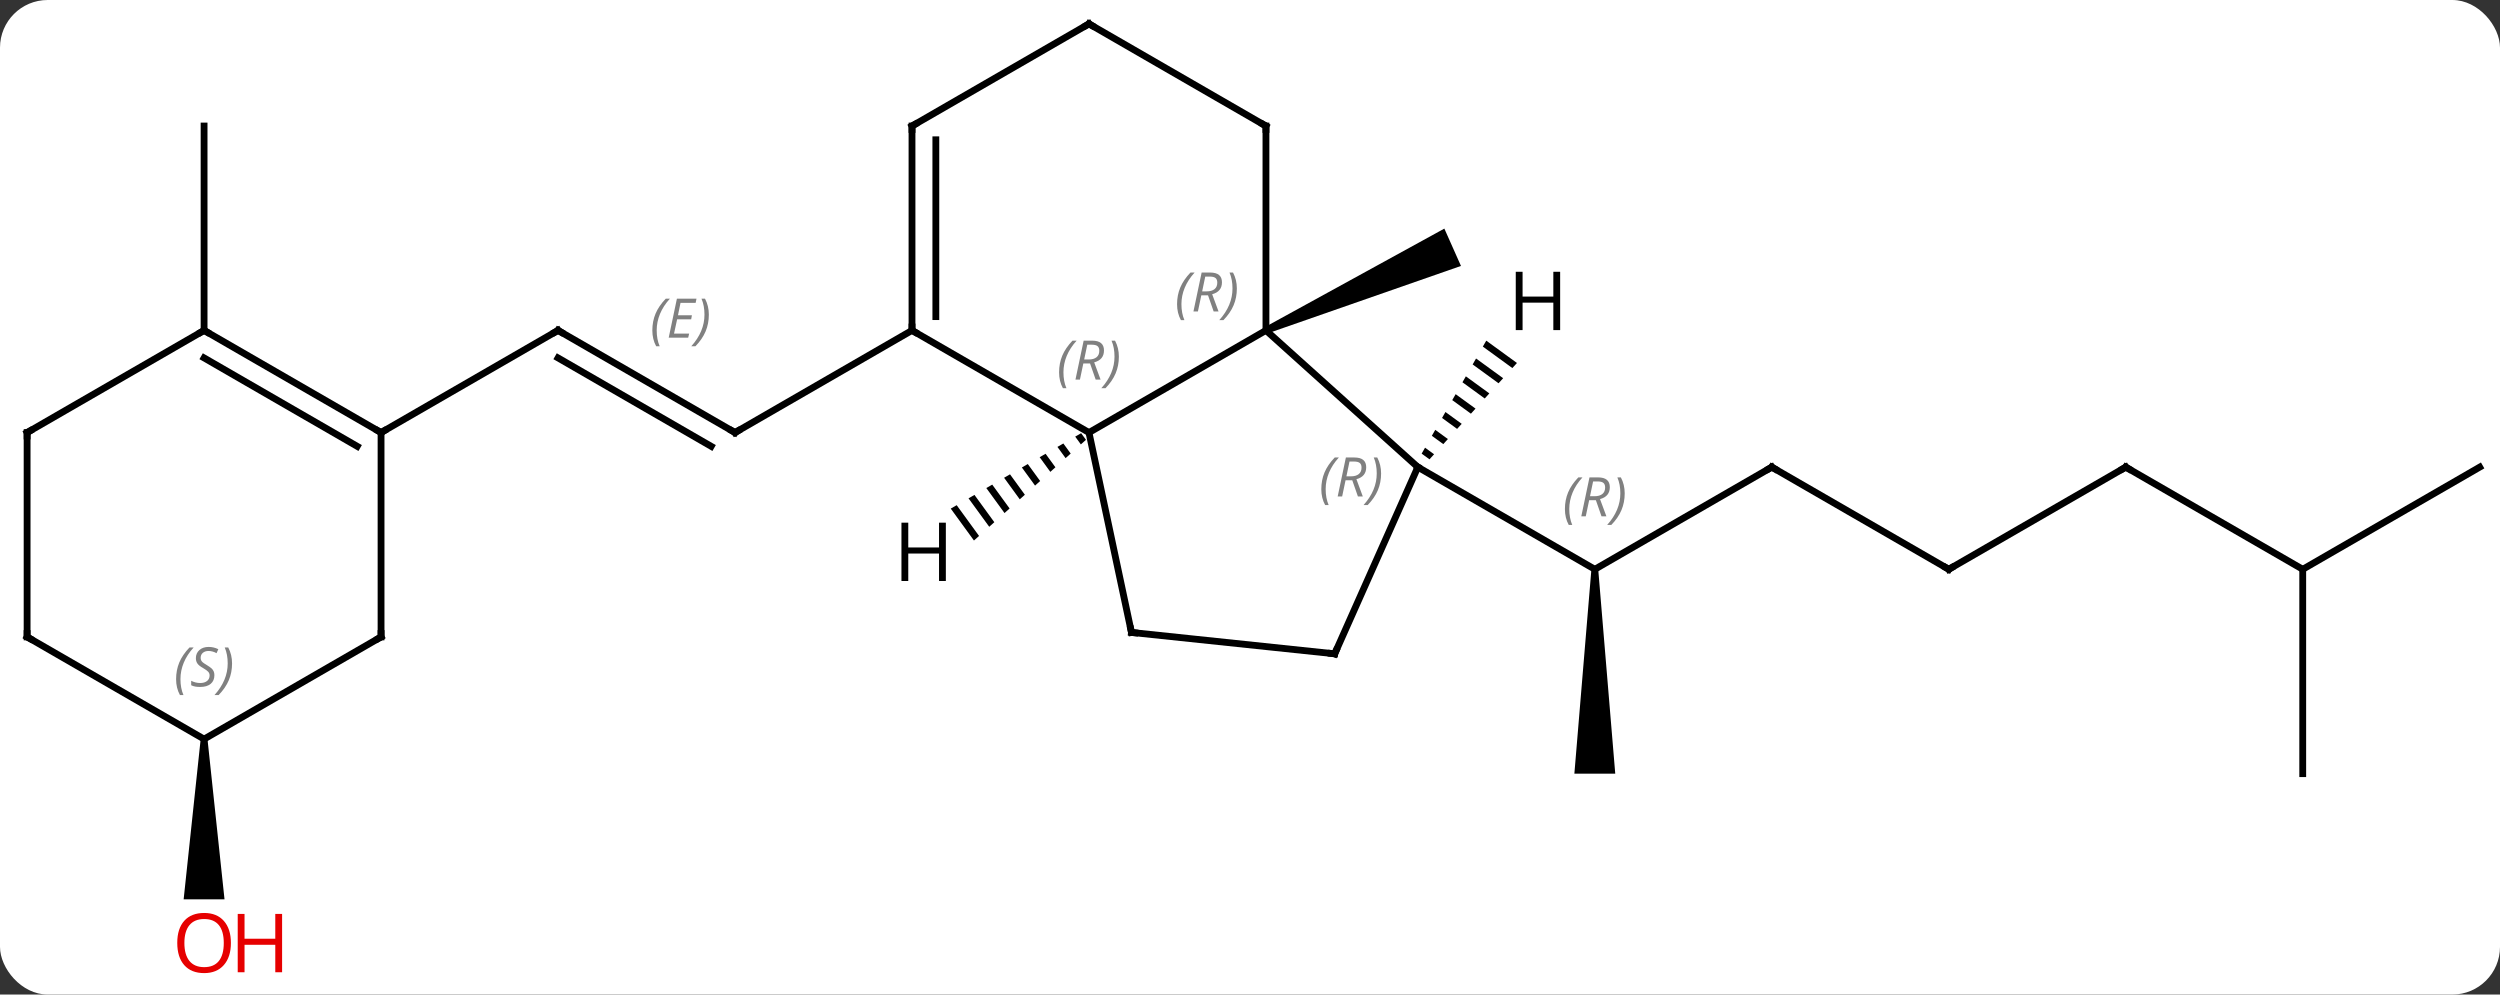 <svg width="367" viewBox="0 0 367 146" style="fill-opacity:1; color-rendering:auto; color-interpolation:auto; text-rendering:auto; stroke:black; stroke-linecap:square; stroke-miterlimit:10; shape-rendering:auto; stroke-opacity:1; fill:black; stroke-dasharray:none; font-weight:normal; stroke-width:1; font-family:'Open Sans'; font-style:normal; stroke-linejoin:miter; font-size:12; stroke-dashoffset:0; image-rendering:auto;" height="146" class="cas-substance-image" xmlns:xlink="http://www.w3.org/1999/xlink" xmlns="http://www.w3.org/2000/svg"><rect x="0" y="0" width="367" height="146" fill="#333333" stroke="none"/><svg class="cas-substance-single-component"><rect y="0" x="0" width="367" stroke="none" ry="7" rx="7" height="146" fill="white" class="cas-substance-group"/><svg y="0" x="0" width="367" viewBox="0 0 367 146" style="fill:black;" height="146" class="cas-substance-single-component-image"><svg><g><g transform="translate(184,71)" style="text-rendering:geometricPrecision; color-rendering:optimizeQuality; color-interpolation:linearRGB; stroke-linecap:butt; image-rendering:optimizeQuality;"><path style="stroke:none;" d="M2.045 -22.043 L1.639 -22.957 L28.03 -37.442 L30.47 -31.96 Z"/><line y2="-2.427" y1="12.573" x2="76.098" x1="50.118" style="fill:none;"/><path style="stroke:none;" d="M49.618 12.573 L50.618 12.573 L53.118 42.573 L47.118 42.573 Z"/><line y2="-2.427" y1="12.573" x2="24.138" x1="50.118" style="fill:none;"/><line y2="12.573" y1="-2.427" x2="102.081" x1="76.098" style="fill:none;"/><line y2="-2.427" y1="12.573" x2="128.061" x1="102.081" style="fill:none;"/><line y2="12.573" y1="-2.427" x2="154.041" x1="128.061" style="fill:none;"/><line y2="42.573" y1="12.573" x2="154.041" x1="154.041" style="fill:none;"/><line y2="-2.427" y1="12.573" x2="180.021" x1="154.041" style="fill:none;"/><line y2="-22.5" y1="-7.5" x2="-102.081" x1="-76.098" style="fill:none;"/><line y2="-18.459" y1="-5.479" x2="-102.081" x1="-79.598" style="fill:none;"/></g><g transform="translate(184,71)" style="stroke-linecap:butt; font-size:8.4px; fill:gray; text-rendering:geometricPrecision; image-rendering:optimizeQuality; color-rendering:optimizeQuality; font-family:'Open Sans'; font-style:italic; stroke:gray; color-interpolation:linearRGB;"><path style="stroke:none;" d="M-88.237 -22.496 Q-88.237 -23.825 -87.768 -24.95 Q-87.3 -26.075 -86.268 -27.153 L-85.659 -27.153 Q-86.628 -26.09 -87.112 -24.918 Q-87.597 -23.746 -87.597 -22.512 Q-87.597 -21.184 -87.159 -20.168 L-87.675 -20.168 Q-88.237 -21.2 -88.237 -22.496 ZM-82.974 -21.434 L-85.833 -21.434 L-84.63 -27.153 L-81.755 -27.153 L-81.88 -26.543 L-84.099 -26.543 L-84.474 -24.715 L-82.427 -24.715 L-82.537 -24.121 L-84.599 -24.121 L-85.052 -22.028 L-82.833 -22.028 L-82.974 -21.434 ZM-79.942 -24.809 Q-79.942 -23.481 -80.419 -22.348 Q-80.896 -21.215 -81.911 -20.168 L-82.521 -20.168 Q-80.583 -22.325 -80.583 -24.809 Q-80.583 -26.137 -81.021 -27.153 L-80.505 -27.153 Q-79.942 -26.09 -79.942 -24.809 Z"/><line y2="-22.5" y1="-7.5" x2="-50.118" x1="-76.098" style="fill:none; stroke:black;"/><line y2="-7.5" y1="-22.5" x2="-128.061" x1="-102.081" style="fill:none; stroke:black;"/><line y2="-22.5" y1="-52.5" x2="-154.041" x1="-154.041" style="fill:none; stroke:black;"/><path style="fill:black; stroke:none;" d="M-154.541 37.5 L-153.541 37.5 L-151.041 61.023 L-157.041 61.023 Z"/><line y2="-7.5" y1="-22.5" x2="-24.138" x1="1.842" style="fill:none; stroke:black;"/><line y2="-2.427" y1="-22.5" x2="24.138" x1="1.842" style="fill:none; stroke:black;"/><line y2="-52.5" y1="-22.5" x2="1.842" x1="1.842" style="fill:none; stroke:black;"/><line y2="-22.5" y1="-7.5" x2="-50.118" x1="-24.138" style="fill:none; stroke:black;"/><line y2="21.843" y1="-7.5" x2="-17.901" x1="-24.138" style="fill:none; stroke:black;"/><line y2="24.981" y1="-2.427" x2="11.934" x1="24.138" style="fill:none; stroke:black;"/><line y2="-67.5" y1="-52.5" x2="-24.138" x1="1.842" style="fill:none; stroke:black;"/><line y2="-52.5" y1="-22.5" x2="-50.118" x1="-50.118" style="fill:none; stroke:black;"/><line y2="-50.479" y1="-24.521" x2="-46.618" x1="-46.618" style="fill:none; stroke:black;"/><line y2="24.981" y1="21.843" x2="11.934" x1="-17.901" style="fill:none; stroke:black;"/><line y2="-52.5" y1="-67.5" x2="-50.118" x1="-24.138" style="fill:none; stroke:black;"/><line y2="-22.5" y1="-7.5" x2="-154.041" x1="-128.061" style="fill:none; stroke:black;"/><line y2="-18.459" y1="-5.479" x2="-154.041" x1="-131.561" style="fill:none; stroke:black;"/><line y2="22.5" y1="-7.5" x2="-128.061" x1="-128.061" style="fill:none; stroke:black;"/><line y2="-7.5" y1="-22.5" x2="-180.021" x1="-154.041" style="fill:none; stroke:black;"/><line y2="37.5" y1="22.5" x2="-154.041" x1="-128.061" style="fill:none; stroke:black;"/><line y2="22.5" y1="-7.5" x2="-180.021" x1="-180.021" style="fill:none; stroke:black;"/><line y2="22.5" y1="37.5" x2="-180.021" x1="-154.041" style="fill:none; stroke:black;"/><path style="fill:black; stroke:none;" d="M-25.29 -7.408 L-26.16 -6.905 L-26.16 -6.905 L-25.328 -5.761 L-24.581 -6.433 L-25.29 -7.408 ZM-27.9 -5.898 L-28.77 -5.395 L-28.77 -5.395 L-27.57 -3.746 L-26.823 -4.417 L-27.9 -5.898 ZM-30.51 -4.388 L-31.38 -3.885 L-29.812 -1.73 L-29.065 -2.402 L-30.51 -4.388 ZM-33.12 -2.879 L-33.99 -2.375 L-32.054 0.285 L-31.307 -0.386 L-33.12 -2.879 ZM-35.73 -1.369 L-36.6 -0.866 L-34.297 2.301 L-33.549 1.629 L-35.73 -1.369 ZM-38.34 0.141 L-39.21 0.644 L-36.538 4.316 L-35.791 3.645 L-35.791 3.645 L-38.34 0.141 ZM-40.95 1.651 L-41.82 2.154 L-38.781 6.332 L-38.033 5.66 L-40.95 1.651 ZM-43.56 3.16 L-44.43 3.664 L-41.023 8.348 L-40.275 7.676 L-43.56 3.16 Z"/><path style="fill:black; stroke:none;" d="M34.182 -20.993 L33.682 -20.12 L38.014 -16.969 L38.69 -17.713 L34.182 -20.993 ZM32.684 -18.374 L32.185 -17.501 L32.185 -17.501 L35.987 -14.736 L36.663 -15.48 L36.663 -15.48 L32.684 -18.374 ZM31.187 -15.755 L30.688 -14.883 L30.688 -14.883 L33.959 -12.503 L33.959 -12.503 L34.635 -13.247 L31.187 -15.755 ZM29.689 -13.137 L29.19 -12.264 L31.931 -10.27 L32.607 -11.014 L29.689 -13.137 ZM28.192 -10.518 L27.692 -9.645 L29.903 -8.037 L30.579 -8.781 L28.192 -10.518 ZM26.694 -7.899 L26.195 -7.026 L27.875 -5.803 L27.875 -5.803 L28.551 -6.548 L28.551 -6.548 L26.694 -7.899 ZM25.197 -5.28 L24.698 -4.407 L25.848 -3.57 L25.848 -3.57 L26.524 -4.315 L25.197 -5.28 Z"/><path style="stroke-linecap:square; stroke:none;" d="M45.729 3.737 Q45.729 2.409 46.198 1.284 Q46.667 0.159 47.698 -0.919 L48.307 -0.919 Q47.339 0.143 46.854 1.315 Q46.37 2.487 46.37 3.721 Q46.37 5.05 46.807 6.065 L46.292 6.065 Q45.729 5.034 45.729 3.737 ZM49.289 2.425 L48.789 4.8 L48.133 4.8 L49.336 -0.919 L50.586 -0.919 Q52.321 -0.919 52.321 0.518 Q52.321 1.878 50.883 2.268 L51.821 4.8 L51.102 4.8 L50.274 2.425 L49.289 2.425 ZM49.867 -0.325 Q49.477 1.596 49.414 1.846 L50.071 1.846 Q50.821 1.846 51.227 1.518 Q51.633 1.19 51.633 0.565 Q51.633 0.096 51.375 -0.115 Q51.117 -0.325 50.524 -0.325 L49.867 -0.325 ZM54.507 1.425 Q54.507 2.753 54.03 3.885 Q53.553 5.018 52.538 6.065 L51.928 6.065 Q53.866 3.909 53.866 1.425 Q53.866 0.096 53.428 -0.919 L53.944 -0.919 Q54.507 0.143 54.507 1.425 Z"/><path style="fill:none; stroke-miterlimit:5; stroke:black;" d="M75.665 -2.177 L76.098 -2.427 L76.531 -2.177"/><path style="fill:none; stroke-miterlimit:5; stroke:black;" d="M101.648 12.323 L102.081 12.573 L102.514 12.323"/><path style="fill:none; stroke-miterlimit:5; stroke:black;" d="M127.628 -2.177 L128.061 -2.427 L128.494 -2.177"/><path style="fill:none; stroke-miterlimit:5; stroke:black;" d="M-76.531 -7.75 L-76.098 -7.5 L-75.665 -7.75"/><path style="fill:none; stroke-miterlimit:5; stroke:black;" d="M-101.648 -22.25 L-102.081 -22.5 L-102.514 -22.25"/></g><g transform="translate(184,71)" style="stroke-linecap:butt; fill:rgb(230,0,0); text-rendering:geometricPrecision; color-rendering:optimizeQuality; image-rendering:optimizeQuality; font-family:'Open Sans'; stroke:rgb(230,0,0); color-interpolation:linearRGB; stroke-miterlimit:5;"><path style="stroke:none;" d="M-150.103 67.43 Q-150.103 69.492 -151.143 70.672 Q-152.182 71.852 -154.025 71.852 Q-155.916 71.852 -156.947 70.688 Q-157.978 69.523 -157.978 67.414 Q-157.978 65.32 -156.947 64.172 Q-155.916 63.023 -154.025 63.023 Q-152.166 63.023 -151.135 64.195 Q-150.103 65.367 -150.103 67.43 ZM-156.932 67.43 Q-156.932 69.164 -156.189 70.07 Q-155.447 70.977 -154.025 70.977 Q-152.603 70.977 -151.877 70.078 Q-151.15 69.18 -151.15 67.43 Q-151.15 65.695 -151.877 64.805 Q-152.603 63.914 -154.025 63.914 Q-155.447 63.914 -156.189 64.812 Q-156.932 65.711 -156.932 67.43 Z"/><path style="stroke:none;" d="M-142.588 71.727 L-143.588 71.727 L-143.588 67.695 L-148.103 67.695 L-148.103 71.727 L-149.103 71.727 L-149.103 63.164 L-148.103 63.164 L-148.103 66.805 L-143.588 66.805 L-143.588 63.164 L-142.588 63.164 L-142.588 71.727 Z"/></g><g transform="translate(184,71)" style="stroke-linecap:butt; font-size:8.4px; fill:gray; text-rendering:geometricPrecision; image-rendering:optimizeQuality; color-rendering:optimizeQuality; font-family:'Open Sans'; font-style:italic; stroke:gray; color-interpolation:linearRGB; stroke-miterlimit:5;"><path style="stroke:none;" d="M-11.207 -26.336 Q-11.207 -27.664 -10.738 -28.789 Q-10.269 -29.914 -9.238 -30.992 L-8.629 -30.992 Q-9.598 -29.93 -10.082 -28.758 Q-10.566 -27.586 -10.566 -26.352 Q-10.566 -25.023 -10.129 -24.008 L-10.644 -24.008 Q-11.207 -25.039 -11.207 -26.336 ZM-7.647 -27.648 L-8.147 -25.273 L-8.803 -25.273 L-7.6 -30.992 L-6.35 -30.992 Q-4.616 -30.992 -4.616 -29.555 Q-4.616 -28.195 -6.053 -27.805 L-5.116 -25.273 L-5.834 -25.273 L-6.662 -27.648 L-7.647 -27.648 ZM-7.069 -30.398 Q-7.459 -28.477 -7.522 -28.227 L-6.866 -28.227 Q-6.116 -28.227 -5.709 -28.555 Q-5.303 -28.883 -5.303 -29.508 Q-5.303 -29.977 -5.561 -30.187 Q-5.819 -30.398 -6.412 -30.398 L-7.069 -30.398 ZM-2.43 -28.648 Q-2.43 -27.32 -2.906 -26.187 Q-3.383 -25.055 -4.398 -24.008 L-5.008 -24.008 Q-3.07 -26.164 -3.07 -28.648 Q-3.07 -29.977 -3.508 -30.992 L-2.992 -30.992 Q-2.43 -29.93 -2.43 -28.648 Z"/><path style="stroke:none;" d="M-28.527 -16.336 Q-28.527 -17.664 -28.058 -18.789 Q-27.589 -19.914 -26.558 -20.992 L-25.948 -20.992 Q-26.917 -19.93 -27.402 -18.758 Q-27.886 -17.586 -27.886 -16.352 Q-27.886 -15.023 -27.448 -14.008 L-27.964 -14.008 Q-28.527 -15.039 -28.527 -16.336 ZM-24.967 -17.648 L-25.467 -15.273 L-26.123 -15.273 L-24.92 -20.992 L-23.67 -20.992 Q-21.935 -20.992 -21.935 -19.555 Q-21.935 -18.195 -23.373 -17.805 L-22.435 -15.273 L-23.154 -15.273 L-23.982 -17.648 L-24.967 -17.648 ZM-24.389 -20.398 Q-24.779 -18.477 -24.842 -18.227 L-24.185 -18.227 Q-23.435 -18.227 -23.029 -18.555 Q-22.623 -18.883 -22.623 -19.508 Q-22.623 -19.977 -22.881 -20.188 Q-23.139 -20.398 -23.732 -20.398 L-24.389 -20.398 ZM-19.749 -18.648 Q-19.749 -17.32 -20.226 -16.188 Q-20.703 -15.055 -21.718 -14.008 L-22.328 -14.008 Q-20.39 -16.164 -20.39 -18.648 Q-20.39 -19.977 -20.828 -20.992 L-20.312 -20.992 Q-19.749 -19.93 -19.749 -18.648 Z"/><path style="stroke:none;" d="M9.968 0.816 Q9.968 -0.512 10.437 -1.637 Q10.905 -2.762 11.937 -3.84 L12.546 -3.84 Q11.577 -2.777 11.093 -1.606 Q10.608 -0.434 10.608 0.801 Q10.608 2.129 11.046 3.144 L10.53 3.144 Q9.968 2.113 9.968 0.816 ZM13.528 -0.496 L13.028 1.879 L12.372 1.879 L13.575 -3.84 L14.825 -3.84 Q16.559 -3.84 16.559 -2.402 Q16.559 -1.043 15.122 -0.652 L16.059 1.879 L15.341 1.879 L14.512 -0.496 L13.528 -0.496 ZM14.106 -3.246 Q13.716 -1.324 13.653 -1.074 L14.309 -1.074 Q15.059 -1.074 15.466 -1.403 Q15.872 -1.731 15.872 -2.356 Q15.872 -2.824 15.614 -3.035 Q15.356 -3.246 14.762 -3.246 L14.106 -3.246 ZM18.745 -1.496 Q18.745 -0.168 18.269 0.965 Q17.792 2.098 16.776 3.144 L16.167 3.144 Q18.105 0.988 18.105 -1.496 Q18.105 -2.824 17.667 -3.84 L18.183 -3.84 Q18.745 -2.777 18.745 -1.496 Z"/><path style="fill:none; stroke:black;" d="M1.842 -52 L1.842 -52.5 L1.409 -52.75"/><path style="fill:none; stroke:black;" d="M-50.118 -23 L-50.118 -22.5 L-49.685 -22.25"/><path style="fill:none; stroke:black;" d="M-18.005 21.354 L-17.901 21.843 L-17.404 21.895"/><path style="fill:none; stroke:black;" d="M12.137 24.524 L11.934 24.981 L11.437 24.929"/><path style="fill:none; stroke:black;" d="M-23.705 -67.25 L-24.138 -67.5 L-24.571 -67.25"/><path style="fill:none; stroke:black;" d="M-50.118 -52 L-50.118 -52.5 L-49.685 -52.75"/><path style="fill:none; stroke:black;" d="M-128.494 -7.75 L-128.061 -7.5 L-127.628 -7.75"/><path style="fill:none; stroke:black;" d="M-153.608 -22.25 L-154.041 -22.5 L-154.474 -22.25"/><path style="fill:none; stroke:black;" d="M-128.061 22 L-128.061 22.5 L-128.494 22.75"/><path style="fill:none; stroke:black;" d="M-179.588 -7.75 L-180.021 -7.5 L-180.021 -7"/><path style="stroke:none;" d="M-158.149 28.703 Q-158.149 27.375 -157.681 26.25 Q-157.212 25.125 -156.181 24.047 L-155.571 24.047 Q-156.54 25.109 -157.024 26.281 Q-157.509 27.453 -157.509 28.688 Q-157.509 30.016 -157.071 31.031 L-157.587 31.031 Q-158.149 30 -158.149 28.703 ZM-152.527 28.109 Q-152.527 28.938 -153.074 29.391 Q-153.621 29.844 -154.621 29.844 Q-155.027 29.844 -155.339 29.789 Q-155.652 29.734 -155.933 29.594 L-155.933 28.938 Q-155.308 29.266 -154.605 29.266 Q-153.98 29.266 -153.605 28.969 Q-153.23 28.672 -153.23 28.156 Q-153.23 27.844 -153.433 27.617 Q-153.636 27.391 -154.199 27.062 Q-154.793 26.734 -155.019 26.406 Q-155.246 26.078 -155.246 25.625 Q-155.246 24.891 -154.73 24.43 Q-154.214 23.969 -153.371 23.969 Q-152.996 23.969 -152.66 24.047 Q-152.324 24.125 -151.949 24.297 L-152.214 24.891 Q-152.464 24.734 -152.785 24.648 Q-153.105 24.562 -153.371 24.562 Q-153.902 24.562 -154.222 24.836 Q-154.543 25.109 -154.543 25.578 Q-154.543 25.781 -154.472 25.93 Q-154.402 26.078 -154.261 26.211 Q-154.121 26.344 -153.699 26.594 Q-153.136 26.938 -152.933 27.133 Q-152.73 27.328 -152.629 27.562 Q-152.527 27.797 -152.527 28.109 ZM-149.933 26.391 Q-149.933 27.719 -150.409 28.852 Q-150.886 29.984 -151.901 31.031 L-152.511 31.031 Q-150.573 28.875 -150.573 26.391 Q-150.573 25.062 -151.011 24.047 L-150.495 24.047 Q-149.933 25.109 -149.933 26.391 Z"/><path style="fill:none; stroke:black;" d="M-180.021 22 L-180.021 22.5 L-179.588 22.75"/></g><g transform="translate(184,71)" style="stroke-linecap:butt; text-rendering:geometricPrecision; color-rendering:optimizeQuality; image-rendering:optimizeQuality; font-family:'Open Sans'; color-interpolation:linearRGB; stroke-miterlimit:5;"><path style="stroke:none;" d="M-45.15 14.29 L-46.15 14.29 L-46.15 10.259 L-50.666 10.259 L-50.666 14.29 L-51.666 14.29 L-51.666 5.728 L-50.666 5.728 L-50.666 9.368 L-46.15 9.368 L-46.15 5.728 L-45.15 5.728 L-45.15 14.29 Z"/><path style="stroke:none;" d="M45.03 -22.541 L44.03 -22.541 L44.03 -26.572 L39.514 -26.572 L39.514 -22.541 L38.514 -22.541 L38.514 -31.103 L39.514 -31.103 L39.514 -27.463 L44.03 -27.463 L44.03 -31.103 L45.03 -31.103 L45.03 -22.541 Z"/></g></g></svg></svg></svg></svg>